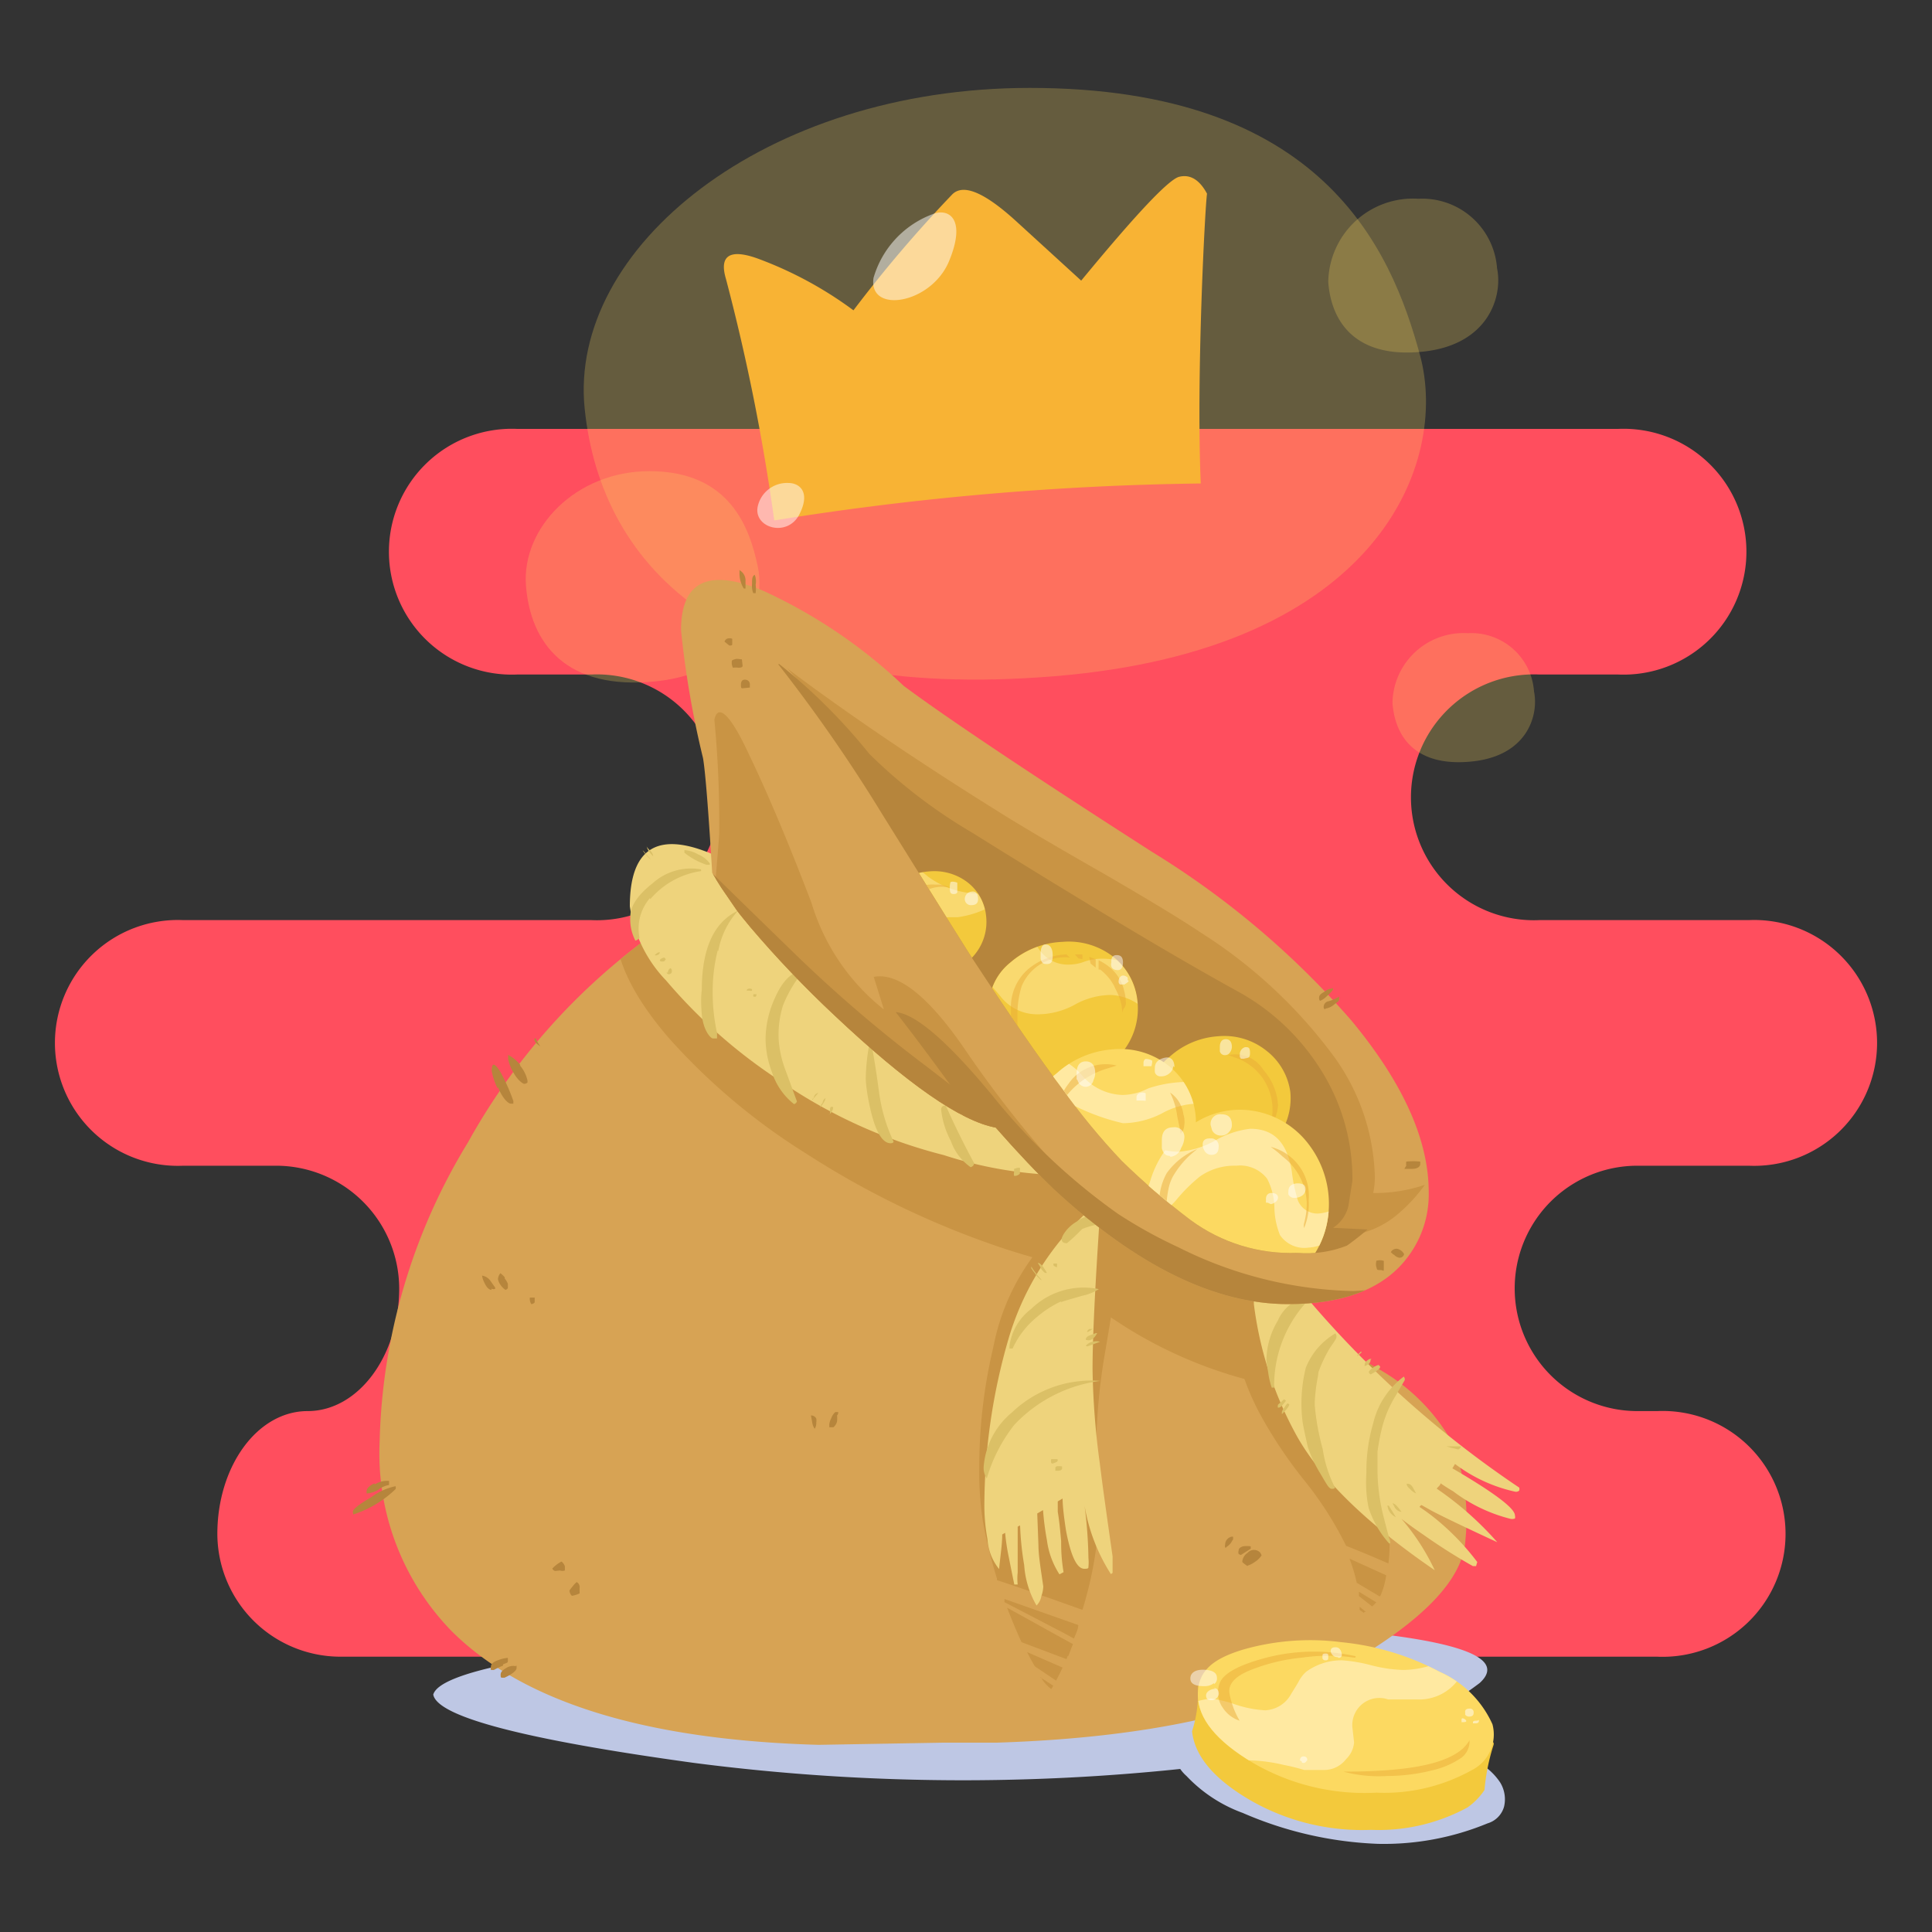 <svg id="Calque_1" data-name="Calque 1" xmlns="http://www.w3.org/2000/svg" xmlns:xlink="http://www.w3.org/1999/xlink" viewBox="0 0 80 80"><rect x="0" y="0" width="80" height="80" fill="#333333" stroke="none"/><defs><style>.cls-1{fill:none;clip-rule:evenodd;}.cls-2{fill:#ff4e5e;}.cls-10,.cls-11,.cls-13,.cls-14,.cls-15,.cls-17,.cls-19,.cls-2,.cls-20,.cls-3,.cls-4,.cls-5,.cls-6,.cls-7,.cls-9{fill-rule:evenodd;}.cls-15,.cls-3{fill:#fcd961;}.cls-3{opacity:0.25;}.cls-4{fill:#f8b334;}.cls-20,.cls-5{fill:#fff;}.cls-18,.cls-5{opacity:0.5;}.cls-6{fill:#bec7e4;}.cls-7{fill:#d7a354;}.cls-8{clip-path:url(#clip-path);}.cls-9{fill:#c99444;}.cls-10{fill:#eed37c;}.cls-11{fill:#dbc066;}.cls-12{clip-path:url(#clip-path-2);}.cls-13{fill:#b6853c;}.cls-14{fill:#f3c93c;}.cls-16{clip-path:url(#clip-path-3);}.cls-17{fill:#ffe9a1;}.cls-19{fill:#e9ab35;}.cls-20{fill-opacity:0.5;}.cls-21{clip-path:url(#clip-path-4);}.cls-22{clip-path:url(#clip-path-5);}.cls-23{clip-path:url(#clip-path-6);}.cls-24{clip-path:url(#clip-path-7);}.cls-25{clip-path:url(#clip-path-8);}</style><clipPath id="clip-path"><path class="cls-1" d="M19.38,47.3a26.34,26.34,0,0,1,12-11.15l.14-.07.12,0s.05.07.05.16,0,.07,0,.11a.64.64,0,0,0,0,.07h.1l5.09,3.87L52.57,52.22l.07,0h0a4.19,4.19,0,0,1,1.12,1.41,9.09,9.09,0,0,0,3.22,3,8,8,0,0,1,3.17,3.13,8.71,8.71,0,0,1,.53,4q-.13,2.46-5.1,5.28T41.27,72.16H39.05l-5.15.09q-10.75-.3-15.18-4.69a10.55,10.55,0,0,1-3-7.87A24.87,24.87,0,0,1,19.38,47.3Z"/></clipPath><clipPath id="clip-path-2"><path class="cls-1" d="M28.2,26.1q0-3.06,3.42-1.63a21.34,21.34,0,0,1,5.8,3.93q2.69,2,10.26,6.86a35.59,35.59,0,0,1,8.28,7q3.2,3.86,3.2,7.1A4.3,4.3,0,0,1,58.33,52q-1.45,2-5,2-4.53,0-9.66-4.73c-.68-.65-1.5-1.51-2.44-2.58q-2.16-.39-6.67-4.64a44.53,44.53,0,0,1-3.49-3.66c-.21-.26-.41-.49-.57-.71l-.63-.92c-.1-.16-.23-.36-.38-.62-.16-2.66-.29-4.24-.38-4.75A38.84,38.84,0,0,1,28.2,26.1Z"/></clipPath><clipPath id="clip-path-3"><path class="cls-1" d="M57,74.23A9.17,9.17,0,0,1,51.89,73c-1.53-.91-2.29-1.85-2.29-2.83s.62-1.48,1.86-1.86A10.08,10.08,0,0,1,55.55,68a10.91,10.91,0,0,1,4.07,1.23A4.3,4.3,0,0,1,61.8,71.4a1.65,1.65,0,0,1-.86,1.9A7.44,7.44,0,0,1,57,74.23Z"/></clipPath><clipPath id="clip-path-4"><path class="cls-1" d="M36,31.22a21.65,21.65,0,0,0,4.24,3.25q2.88,1.8,5.82,3.57t5.17,3a9.35,9.35,0,0,1,3.47,3.27A8.42,8.42,0,0,1,56,48.9s-.06.38-.17,1.06a1.48,1.48,0,0,1-.63.88l1.43.07c-.38.32-.67.54-.86.67a4.6,4.6,0,0,1-2.05.3,7,7,0,0,1-4.42-1.36,29.61,29.61,0,0,1-2.85-2.45,27.91,27.91,0,0,1-2.47-3q-1.4-1.86-3.61-5.22c-.14-.2-1.42-2.25-3.86-6.17a65,65,0,0,0-4.29-6.18l.05,0A23.86,23.86,0,0,1,36,31.22Z"/></clipPath><clipPath id="clip-path-5"><path class="cls-1" d="M46.45,43.6a3.13,3.13,0,0,1-2.37,1.16,2.49,2.49,0,0,1-2.36-.93,3.7,3.7,0,0,1-.78-2.11,2.39,2.39,0,0,1,.9-1.87A3.5,3.5,0,0,1,44,39a3,3,0,0,1,2.1.62,2.67,2.67,0,0,1,1,1.83A2.86,2.86,0,0,1,46.45,43.6Z"/></clipPath><clipPath id="clip-path-6"><path class="cls-1" d="M49.5,46.12a3.12,3.12,0,0,1-.72,2.38,3.5,3.5,0,0,1-2.61,1.28,2.64,2.64,0,0,1-2.56-1,3.89,3.89,0,0,1-.86-2.33,2.52,2.52,0,0,1,1-2,3.86,3.86,0,0,1,2.34-1,3.23,3.23,0,0,1,2.3.68A3,3,0,0,1,49.5,46.12Z"/></clipPath><clipPath id="clip-path-7"><path class="cls-1" d="M54.24,47.45A4.06,4.06,0,0,1,55,50.33a3.79,3.79,0,0,1-1.78,2.79,2.84,2.84,0,0,1-3.11.4,4.9,4.9,0,0,1-2.24-1.93,3.11,3.11,0,0,1-.25-2.66,4.14,4.14,0,0,1,1.71-2.33A3.44,3.44,0,0,1,51.91,46,3.6,3.6,0,0,1,54.24,47.45Z"/></clipPath><clipPath id="clip-path-8"><path class="cls-1" d="M36.83,39.72a2.64,2.64,0,0,1-.6-1.6,1.73,1.73,0,0,1,.66-1.38,2.7,2.7,0,0,1,1.62-.66,2.26,2.26,0,0,1,1.56.46,2,2,0,0,1,.76,1.37,2.13,2.13,0,0,1-.48,1.63,2.45,2.45,0,0,1-1.78.88A1.77,1.77,0,0,1,36.83,39.72Z"/></clipPath></defs><title>Plan de travail 2</title><path class="cls-2" d="M68.62,68.6a5.09,5.09,0,1,0,0-10.17H67.8a5.08,5.08,0,1,1,0-10.16h4.61a5.09,5.09,0,1,0,0-10.17H63.74a5.09,5.09,0,1,1,0-10.17H67a5.09,5.09,0,1,0,0-10.17H21.42a5.09,5.09,0,1,0,0,10.17h3.07a5.09,5.09,0,1,1,0,10.17H7.59a5.09,5.09,0,1,0,0,10.17h3.85a5.1,5.1,0,0,1,5.09,5.08c0,2.8-1.7,5.08-3.79,5.08S9,60.72,9,63.52a5.1,5.1,0,0,0,5.09,5.08Z"/><path class="cls-3" d="M42.64,3.64c-11,0-19.11,6.64-18.43,13.28S30.22,29.1,43.67,28,60,19.14,58.8,14.71,54.74,3.64,42.64,3.64Z"/><path class="cls-3" d="M26.89,19.51c-3.06,0-5.3,2.37-5.11,4.75s1.66,4.35,5.4,3.95,4.53-3.16,4.2-4.74S30.25,19.51,26.89,19.51Z"/><path class="cls-3" d="M58.73,8.23A3.51,3.51,0,0,0,55,11.68c.13,1.73,1.21,3.17,3.93,2.88s3.3-2.3,3.06-3.45A3.11,3.11,0,0,0,58.73,8.23Z"/><path class="cls-3" d="M60.78,26.22a2.94,2.94,0,0,0-3.12,2.89c.11,1.45,1,2.66,3.3,2.42s2.76-1.93,2.56-2.9A2.6,2.6,0,0,0,60.78,26.22Z"/><path class="cls-4" d="M39.43,8.05c.46-.46,1.35-.08,2.68,1.14l2.66,2.43q3.42-4.15,4.06-4.3c.45-.11.84.12,1.15.7-.08.53-.45,7.53-.26,12a120.05,120.05,0,0,0-17.66,1.53,84.22,84.22,0,0,0-2-10c-.37-1.24.53-1.14,1.38-.82a15.87,15.87,0,0,1,3.9,2.12A54.47,54.47,0,0,1,39.43,8.05Z"/><path class="cls-5" d="M38.64,8.86a4,4,0,0,0-2.47,2.65c-.22,1.5,2.39,1.09,3.13-.7S39.25,8.62,38.64,8.86Z"/><path class="cls-5" d="M32.66,20a1.24,1.24,0,0,0-1.29,1c-.15.87,1.24,1.26,1.73.3S33.07,20,32.66,20Z"/><path class="cls-6" d="M56.66,72A29.74,29.74,0,0,1,51,73a86.67,86.67,0,0,1-22.25,0q-10.55-1.45-10.81-2.83.38-1.37,11.92-2.41a157.43,157.43,0,0,1,22.48-.48q10.95.57,8.93,2.41A14,14,0,0,1,56.66,72Z"/><path class="cls-6" d="M48.6,72.18c.16-.69,1.8-1.08,4.9-1.18a12.63,12.63,0,0,1,7.75,2,2.56,2.56,0,0,1,.87.81,1.33,1.33,0,0,1,.16,1,1,1,0,0,1-.68.69,11.23,11.23,0,0,1-4.54.85,15.48,15.48,0,0,1-5.6-1.28,6.05,6.05,0,0,1-2.33-1.53A1.58,1.58,0,0,1,48.6,72.18Z"/><path class="cls-7" d="M19.38,47.3a26.34,26.34,0,0,1,12-11.15l.14-.07.12,0s.05.07.05.16,0,.07,0,.11a.64.64,0,0,0,0,.07h.1l5.09,3.87L52.57,52.22l.07,0h0a4.19,4.19,0,0,1,1.12,1.41,9.09,9.09,0,0,0,3.22,3,8,8,0,0,1,3.17,3.13,8.71,8.71,0,0,1,.53,4q-.13,2.46-5.1,5.28T41.27,72.16H39.05l-5.15.09q-10.75-.3-15.18-4.69a10.55,10.55,0,0,1-3-7.87A24.87,24.87,0,0,1,19.38,47.3Z"/><g class="cls-8"><path class="cls-9" d="M58.78,53.65a3.69,3.69,0,0,1-.77,2,4,4,0,0,1-3.13,1.77c.66,1.4,1.18,2.42,1.55,3a9.21,9.21,0,0,1,.89,2,5.73,5.73,0,0,1,.17,2.32c-.66-.29-1.24-.53-1.75-.73A14.44,14.44,0,0,0,54,61.29a18.81,18.81,0,0,1-1.75-2.6,10.51,10.51,0,0,1-.72-1.59A18.23,18.23,0,0,1,46,54.55q-.08.51-.27,1.62a25.1,25.1,0,0,0-.34,3.72c0,.22,0,.43,0,.63a3.91,3.91,0,0,0,0,.58V63l0,.05,0,.18v.14a.29.29,0,0,1,0,.09h0l0,0q0,.38,0,.63v0a15.63,15.63,0,0,1-.33,1.72c-.07.26-.14.55-.24.85l-1.29-.46c-.86-.3-1.6-.56-2.25-.77,0,0,0,0,0-.07A20.89,20.89,0,0,1,40.7,63a13.17,13.17,0,0,1-.15-2.21,21.45,21.45,0,0,1,.58-5,9.21,9.21,0,0,1,1.62-3.73c-.63-.18-1.26-.38-1.9-.61a36.1,36.1,0,0,1-7.48-3.69A26.12,26.12,0,0,1,27.71,43q-2.24-2.59-2.24-4.64a5.36,5.36,0,0,1,.1-1.12c.08-.4.21-.62.39-.65a.65.65,0,0,1,.14-.23.68.68,0,0,1,.62-.21h2a57.68,57.68,0,0,1,8,2.74q5.09,2.09,9.85,4.57,9.74,5.09,11.5,8.19a3.82,3.82,0,0,0-.11-.51l0,0a3.38,3.38,0,0,1,.57,1.18A5.07,5.07,0,0,1,58.78,53.65ZM44,69.05q-.12.26-.27.54L42.85,69c-.1-.17-.21-.37-.32-.59Zm-.93.4.54.35a.64.64,0,0,1-.08.14A1.57,1.57,0,0,1,43.1,69.45Zm1.58-2.16c0,.18-.11.37-.18.56l-.42-.23-2.46-1.28a.69.69,0,0,0,0-.13Zm-.44,1.28a1.12,1.12,0,0,1-.05.13L42.3,68c-.23-.49-.43-1-.6-1.43l2.24,1.24.49.27C44.37,68.21,44.31,68.39,44.24,68.57Zm12.27-1.78-.18-.13v-.13l.26.22-.07,0Zm.34-.27-.55-.43,0-.18.72.44Zm.3-.42-.94-.56a7.09,7.09,0,0,0-.3-1l1.52.69A3.19,3.19,0,0,1,57.15,66.1Z"/></g><path class="cls-10" d="M44,48h0l.17,0,.18.16.39.36c-.18,0-.47.08-.85.14a17,17,0,0,1-4.81-.83,21.13,21.13,0,0,1-6.88-3.14,21.8,21.8,0,0,1-4.61-4.08,5.57,5.57,0,0,1-1.51-3.08c0-2.49,1.22-3.18,3.67-2.05l.54.54h-.06l-.09,0,.72.55c.43.41.92.86,1.45,1.34,2.24,2,4.12,3.66,5.62,4.89q1.31,1.06,5.71,4.78C43.8,47.72,43.93,47.85,44,48Z"/><path class="cls-11" d="M37,47.27s0,.07-.12.07c-.33,0-.61-.45-.82-1.33s-.21-1.34-.21-1.35A8,8,0,0,1,36,43.23h.08c.09.43.2,1.1.32,2A7,7,0,0,0,37,47.27Zm2.16-1.5c.34.77.73,1.57,1.18,2.4a.19.19,0,0,1-.15.16,2.23,2.23,0,0,1-.82-1.09,3.56,3.56,0,0,1-.4-1.3.15.15,0,0,1,.1-.15Zm3,2.58a.09.09,0,0,0,.07,0,.38.38,0,0,1,0,.14c0,.14,0,.18,0,.11a.33.33,0,0,1-.17.09l-.07,0a.42.42,0,0,1,0-.15V48.4s0,0,0,0Zm-12.44-9a6.9,6.9,0,0,0-.21,1.68,7.88,7.88,0,0,0,.18,1.74V43s-.08,0-.17,0-.4-.32-.46-1,0-1,0-1c0-1.72.5-2.82,1.5-3.29A3.39,3.39,0,0,0,29.74,39.39Zm-.33-3.54s0,0-.13,0a2.94,2.94,0,0,1-.92-.5V35.2a1.35,1.35,0,0,1,.57.18,1.13,1.13,0,0,1,.48.37Zm-2.48,1.38a1.94,1.94,0,0,0-.43,1.64.32.32,0,0,1-.17.12,1.91,1.91,0,0,1-.21-1q0-.65.93-1.38a2.37,2.37,0,0,1,2-.57l0,.07A3.39,3.39,0,0,0,26.93,37.23ZM32.24,43a4.38,4.38,0,0,0,.3,1.35L33,45.61a.19.19,0,0,1-.12.11,2.74,2.74,0,0,1-.91-1.31A4,4,0,0,1,31.7,43a4.17,4.17,0,0,1,.39-1.68c.32-.73.72-1.11,1.21-1.15a5.3,5.3,0,0,0-.88,1.47A4.1,4.1,0,0,0,32.24,43Z"/><path class="cls-10" d="M45.49,51.13c-.17,2.61-.25,4.47-.25,5.55a31.81,31.81,0,0,0,.3,3.91c.11.9.29,2.18.53,3.86v.68l-.07.05a7.55,7.55,0,0,1-1.09-2.83,19.14,19.14,0,0,1,.16,2.16,1.9,1.9,0,0,1,0,.37c0,.05,0,.08-.17.08-.31,0-.56-.53-.76-1.59Q44,62.46,44,62.05l-.2.12c0,.22,0,.36,0,.43.06.36.1.76.14,1.22,0,.26,0,.69.1,1.28l-.17.09a3.41,3.41,0,0,1-.52-1.42,11.42,11.42,0,0,1-.16-1.24l-.24.14L43,64c0,.38.09.94.2,1.69a1.26,1.26,0,0,1-.08.4.7.7,0,0,1-.2.39,3.83,3.83,0,0,1-.51-1.67,12.19,12.19,0,0,1-.17-1.64.24.24,0,0,0-.1.05v0c0,.3,0,.79,0,1.48,0,.06,0,.19,0,.42a2.29,2.29,0,0,0,0,.49H42s-.09-.43-.23-1.14a8.71,8.71,0,0,1-.15-1l-.12.07c0,.42-.08.9-.13,1.43a2.18,2.18,0,0,1-.48-1.23,7.8,7.8,0,0,1-.13-1.38,24.93,24.93,0,0,1,1-6.92,11.6,11.6,0,0,1,3.88-5.79Q45.54,50.25,45.49,51.13Z"/><path class="cls-11" d="M44.81,50.89a7.75,7.75,0,0,1-.63.59c-.15,0-.22-.06-.22-.17s.21-.49.63-.73a1.06,1.06,0,0,1,1.21-.08c0,.08-.14.15-.33.2A3.46,3.46,0,0,0,44.81,50.89Zm-.88,3a4.54,4.54,0,0,0-1,.65,3.62,3.62,0,0,0-1,1.3h-.13s0,0,0-.1a2.3,2.3,0,0,1,.9-1.54,3.11,3.11,0,0,1,2.8-.82,2,2,0,0,1-.67.27C44.27,53.81,44,53.89,43.93,53.92Zm-3.2,6.87a3.23,3.23,0,0,1,1.18-2.28,4.75,4.75,0,0,1,3.65-1.3v0A5.94,5.94,0,0,0,42,59a6.57,6.57,0,0,0-1.14,2.22A.78.78,0,0,1,40.73,60.79Z"/><path class="cls-10" d="M51.87,53.49c0-.22,0-.44,0-.67a.49.49,0,0,1,.2-.45,6.7,6.7,0,0,1,.31.72,2.21,2.21,0,0,1,.54,0,1.66,1.66,0,0,1,.54.11.45.45,0,0,1,.1-.13,42.68,42.68,0,0,0,9.35,8.53.33.33,0,0,1,0,.12.2.2,0,0,1-.16.05,6.4,6.4,0,0,1-2.5-1.15l-.11.18.24.14c1.57.93,2.35,1.53,2.35,1.81a.24.24,0,0,1,0,.13l0,0a.36.36,0,0,1-.23,0,6.57,6.57,0,0,1-2.33-1.13c-.19-.11-.36-.22-.52-.33,0,.08-.11.15-.16.22A13.39,13.39,0,0,1,62,63.86c-1.47-.68-2.38-1.12-2.73-1.31l-.41-.23a.2.2,0,0,0-.08.08,8.29,8.29,0,0,1,.74.55,10.28,10.28,0,0,1,1.65,1.73l-.05.17-.13,0a23.85,23.85,0,0,1-2.05-1.3c-.35-.24-.66-.46-.91-.66a9.29,9.29,0,0,1,1.38,2.13c-2.92-2-4.85-3.92-5.81-5.74A15.1,15.1,0,0,1,51.92,54l0,0,0,0s0-.06,0-.15A.85.85,0,0,1,51.87,53.49Z"/><path class="cls-11" d="M54.34,53.67a5.13,5.13,0,0,0-1.58,3.79l-.1,0a3.23,3.23,0,0,1-.14-.58c-.05-.32-.08-.51-.08-.58a3.24,3.24,0,0,1,.47-1.61A1.68,1.68,0,0,1,54.34,53.67Zm1,1.63s0,0,0,.07-.17.29-.28.46a5.69,5.69,0,0,0-.47,1c0,.12-.06.34-.1.67s-.05.52-.05.68A10,10,0,0,0,54.77,60a5.17,5.17,0,0,0,.51,1.6s0,.05-.13.05-.23-.22-.5-.67a5.21,5.21,0,0,1-.5-1.08c-.11-.49-.18-.82-.21-1a6.14,6.14,0,0,1,.13-2.26,2.87,2.87,0,0,1,1.23-1.43Zm2.82,1.76a.13.13,0,0,1,0,.1l-.39.67a4.71,4.71,0,0,0-.54,1.28,9.18,9.18,0,0,0-.19,1c0,.1,0,.39,0,.86a8,8,0,0,0,.26,1.87c.09.36.18.7.27,1v.07l-.05,0a4.14,4.14,0,0,1-.85-1.48A5.26,5.26,0,0,1,56.58,61a7,7,0,0,1,.28-2.06A3.37,3.37,0,0,1,58.13,57Z"/><path class="cls-7" d="M28.2,26.1q0-3.06,3.42-1.63a21.34,21.34,0,0,1,5.8,3.93q2.69,2,10.26,6.86a35.59,35.59,0,0,1,8.28,7q3.2,3.86,3.2,7.1A4.3,4.3,0,0,1,58.33,52q-1.45,2-5,2-4.53,0-9.66-4.73c-.68-.65-1.5-1.51-2.44-2.58q-2.16-.39-6.67-4.64a44.53,44.53,0,0,1-3.49-3.66c-.21-.26-.41-.49-.57-.71l-.63-.92c-.1-.16-.23-.36-.38-.62-.16-2.66-.29-4.24-.38-4.75A38.84,38.84,0,0,1,28.2,26.1Z"/><g class="cls-12"><path class="cls-9" d="M31,31.21q1.17,2.43,2.6,6.17a8.89,8.89,0,0,0,3,4.42l-.42-1.35h0c1-.19,2.25.79,3.74,2.95a45.67,45.67,0,0,0,4,5.09A12.33,12.33,0,0,1,45.4,50.1c-.21-.18-.31-.06-.31.36,0,.15,0,.2-.05.17s0,.08-.13.08q-1.84,0-4.73-4.07l-.34-.5h0a8.37,8.37,0,0,1-3.11-1.56c0,.12,0,.23,0,.33s0,.13,0,.12-.08,0-.09,0a10.21,10.21,0,0,1-.75-1,13.71,13.71,0,0,1-2-1.54l0,0-.48-.41-1.48-1.5a6.71,6.71,0,0,1-1-1.29,3.58,3.58,0,0,1-.18-.32c0,.16-.06.32-.09.46l-1.13-1.82c.17-2,.25-3,.25-3.08a44.29,44.29,0,0,0-.2-4.73C29.73,29.11,30.25,29.59,31,31.21Z"/><path class="cls-13" d="M62.63,52.72A8.75,8.75,0,0,1,59.87,54a12.5,12.5,0,0,1-3.81.75,17.66,17.66,0,0,1-8-2.13,14.64,14.64,0,0,1-4.74-3.41L41.25,47a12.07,12.07,0,0,1-6.32-3.54c-1.74-1.82-2.89-3.06-3.47-3.72L29,36.89c-1.57-1.83-2.42-3.08-2.55-3.72q2.32,2.3,6.54,6.4a57.15,57.15,0,0,0,5.35,4.57l1,.77c-.88-1.21-1.64-2.22-2.25-3v0q1.23.1,4,3.45a25.62,25.62,0,0,0,5.2,4.9,19.47,19.47,0,0,0,2.51,1.39,16.9,16.9,0,0,0,7.23,1.81,13.15,13.15,0,0,0,2.86-.45A13.25,13.25,0,0,1,62,52.46a.61.61,0,0,1,.32.08Z"/></g><path class="cls-9" d="M55.23,43.74a8.86,8.86,0,0,1,1.7,5,3.23,3.23,0,0,1-.07.66A6.4,6.4,0,0,0,59,49.06a6.64,6.64,0,0,1-1.15,1.24,3.77,3.77,0,0,1-2.56.88c-1.08,0-2-.67-2.66-2.07a12.17,12.17,0,0,0-2.69-3.62c-.81-.75-2-1.8-3.62-3.13S43.42,40,42.63,39.24a58.53,58.53,0,0,1-5.57-6.3c-1.35-1.71-2.83-3.46-4.46-5.26q3.67,2.76,8.65,5.87c.82.52,2.3,1.4,4.46,2.63q2.86,1.66,4,2.43A20.38,20.38,0,0,1,55.23,43.74Z"/><path class="cls-13" d="M36,31.22a21.65,21.65,0,0,0,4.24,3.25q2.88,1.8,5.82,3.57t5.17,3a9.35,9.35,0,0,1,3.47,3.27A8.42,8.42,0,0,1,56,48.9s-.06.38-.17,1.06a1.48,1.48,0,0,1-.63.88l1.43.07c-.38.32-.67.54-.86.67a4.6,4.6,0,0,1-2.05.3,7,7,0,0,1-4.42-1.36,29.61,29.61,0,0,1-2.85-2.45,27.91,27.91,0,0,1-2.47-3q-1.4-1.86-3.61-5.22c-.14-.2-1.42-2.25-3.86-6.17a65,65,0,0,0-4.29-6.18l.05,0A23.86,23.86,0,0,1,36,31.22Z"/><path class="cls-14" d="M49.61,70V69.8a2.68,2.68,0,0,0,1.63,0,10.08,10.08,0,0,1,4.09-.24,10.77,10.77,0,0,1,4.09,1.24l2.43,1.36,0,.08a8.37,8.37,0,0,0-.38,1.88,2.77,2.77,0,0,1-.7.72,7.7,7.7,0,0,1-4,.93,9.27,9.27,0,0,1-5.09-1.28c-1.44-.86-2.21-1.79-2.32-2.8A5.26,5.26,0,0,0,49.61,70Z"/><path class="cls-15" d="M57,74.23A9.17,9.17,0,0,1,51.89,73c-1.53-.91-2.29-1.85-2.29-2.83s.62-1.48,1.86-1.86A10.08,10.08,0,0,1,55.55,68a10.91,10.91,0,0,1,4.07,1.23A4.3,4.3,0,0,1,61.8,71.4a1.65,1.65,0,0,1-.86,1.9A7.44,7.44,0,0,1,57,74.23Z"/><g class="cls-16"><path class="cls-17" d="M49.3,70.53a4,4,0,0,1,.86-.2,6,6,0,0,1,1,.25,4.62,4.62,0,0,0,1.23.24,1.29,1.29,0,0,0,1.08-.69c.13-.21.24-.38.32-.53a1.44,1.44,0,0,1,.3-.38,2.49,2.49,0,0,1,1.49-.47,6.37,6.37,0,0,1,1.18.2,5.91,5.91,0,0,0,1.35.2,3.89,3.89,0,0,0,2.21-.73l.13-.08c.08.09.12.15.12.2v.08l.1-.07a2.15,2.15,0,0,1-.17.82,2,2,0,0,1-1.84,1H57.48A1.12,1.12,0,0,0,56,71.53l.07.62a1.09,1.09,0,0,1-.33.69,1.15,1.15,0,0,1-.85.45H54a8.07,8.07,0,0,0-.85-.21,6.83,6.83,0,0,0-1.69-.19,2,2,0,0,0-1.65.72L49.56,73c-.5-.91-.86-1.6-1.08-2.08A3.35,3.35,0,0,1,49.3,70.53Z"/></g><g class="cls-18"><path class="cls-19" d="M56.08,68.64a7.49,7.49,0,0,0-2.17,0,7.62,7.62,0,0,0-2.19.54c-.6.25-.87.57-.81.94a3.44,3.44,0,0,0,.42,1.13,1.32,1.32,0,0,1-.7-.54,1.08,1.08,0,0,1-.13-1c.14-.41.79-.77,1.94-1.07a7.88,7.88,0,0,1,3.69-.06h0S56.16,68.64,56.08,68.64Z"/></g><path class="cls-20" d="M60.85,70.75a.15.15,0,0,1,.17.17c0,.11-.06.16-.18.16a.19.19,0,0,1-.17-.08l0-.08C60.65,70.8,60.72,70.75,60.85,70.75Zm.39.5c0,.08-.05.11-.14.11s-.1,0-.11,0v0c0-.07,0-.11.13-.11S61.24,71.18,61.24,71.25Zm-.7-.1s.1,0,.16.08-.08.08-.1.08h-.08l0-.07A.12.12,0,0,1,60.54,71.15ZM55,68.62c0,.09,0,.13-.12.13a.12.12,0,0,1-.12-.08v-.08c0-.08,0-.12.13-.12S55,68.52,55,68.62Zm.4,0a.28.28,0,0,1-.24-.11.27.27,0,0,1-.06-.14c0-.11.06-.16.2-.16s.21.08.25.23S55.52,68.65,55.42,68.65Zm-5.14,1.08a.62.62,0,0,1-.4.12c-.38,0-.57-.1-.57-.32s.19-.37.55-.36.55.12.55.33A.27.27,0,0,1,50.28,69.73Zm0,.2q.2,0,.21.24a.28.28,0,0,1-.1.18.28.28,0,0,1-.21.08c-.15,0-.22-.06-.22-.2S50.12,69.93,50.33,69.93Zm3.57,3c0-.11.05-.17.15-.17s.15.06.15.13,0,0-.05.09A.19.19,0,0,1,54,73C53.94,73,53.9,73,53.9,72.93Z"/><g class="cls-18"><path class="cls-19" d="M57.44,73.54a5.65,5.65,0,0,1-1.81-.18c2.34,0,3.92-.24,4.74-.8a1.52,1.52,0,0,0,.48-.5.85.85,0,0,1-.33.72,3.47,3.47,0,0,1-1.15.51A7.81,7.81,0,0,1,57.44,73.54Z"/></g><g class="cls-21"><path class="cls-14" d="M52.77,47.27a3,3,0,0,1-2.24,1.1,2.25,2.25,0,0,1-2.2-.88,3.32,3.32,0,0,1-.75-2,2.19,2.19,0,0,1,.85-1.73,3.32,3.32,0,0,1,2-.85,2.79,2.79,0,0,1,2,.59,2.61,2.61,0,0,1,1,1.72A2.73,2.73,0,0,1,52.77,47.27Z"/><g class="cls-18"><path class="cls-19" d="M52.51,46.79a1.86,1.86,0,0,0,.18-.75,2.27,2.27,0,0,0-1.58-2.26l-.25-.09a1.37,1.37,0,0,1,1.46.62,2.41,2.41,0,0,1,.6,1.46,1.81,1.81,0,0,1-.18.67,1.13,1.13,0,0,1-.25.38Z"/></g><path class="cls-14" d="M46.45,43.6a3.13,3.13,0,0,1-2.37,1.16,2.49,2.49,0,0,1-2.36-.93,3.7,3.7,0,0,1-.78-2.11,2.39,2.39,0,0,1,.9-1.87A3.5,3.5,0,0,1,44,39a3,3,0,0,1,2.1.62,2.67,2.67,0,0,1,1,1.83A2.86,2.86,0,0,1,46.45,43.6Z"/><g class="cls-22"><g class="cls-18"><path class="cls-17" d="M45.51,39.7a3,3,0,0,1,2.32.95l.14.16c-.07.4-.12.71-.14.94s0,.27-.07.44L47.58,42A2.16,2.16,0,0,0,46,41.2a3.1,3.1,0,0,0-1.53.42A3.21,3.21,0,0,1,43,42a1.92,1.92,0,0,1-1.57-.74c-.39-.48-.67-.73-.84-.73h-.1l.52-.69A13.86,13.86,0,0,1,42.8,38h0s0,0,0,.08,0,.27-.05.47a1.38,1.38,0,0,0,.27.75,1.43,1.43,0,0,0,1.28.64,1.79,1.79,0,0,0,.55-.1A2.21,2.21,0,0,1,45.51,39.7Z"/></g></g><g class="cls-18"><path class="cls-19" d="M45.49,40.14l0-.38a2.4,2.4,0,0,1,.38.23,1.77,1.77,0,0,1,.67,1,2.12,2.12,0,0,1,.08.57v0s0,.09-.07.18-.06.17-.08.18a1.9,1.9,0,0,0-.07-.46,2.63,2.63,0,0,0-.21-.51l-.07-.15a2.11,2.11,0,0,0-.56-.65S45.5,40.15,45.49,40.14Zm-.33-.24-.06-.28.27.1c0,.11,0,.23,0,.35Zm-1-.38.14.13a1.94,1.94,0,0,0-2,1.2,4,4,0,0,0-.17,1.24c0,.17,0,.35,0,.55l-.27,0a1.57,1.57,0,0,1,0-.23c0-.41,0-.62,0-.63a2.08,2.08,0,0,1,.75-1.68A2.62,2.62,0,0,1,44.13,39.52Zm.5.17-.15-.17.31,0a1.42,1.42,0,0,1,0,.2A.66.66,0,0,0,44.63,39.69Z"/></g><path class="cls-15" d="M49.5,46.12a3.12,3.12,0,0,1-.72,2.38,3.5,3.5,0,0,1-2.61,1.28,2.64,2.64,0,0,1-2.56-1,3.89,3.89,0,0,1-.86-2.33,2.52,2.52,0,0,1,1-2,3.86,3.86,0,0,1,2.34-1,3.23,3.23,0,0,1,2.3.68A3,3,0,0,1,49.5,46.12Z"/><g class="cls-23"><path class="cls-17" d="M50.05,45c0,.34.07.61.09.83a2.33,2.33,0,0,0-.76-.12,3.21,3.21,0,0,0-1.28.4,3.63,3.63,0,0,1-1.6.4,8.92,8.92,0,0,1-2.52-1,3,3,0,0,0-1.83-.37A15.91,15.91,0,0,1,43,43.64a2.53,2.53,0,0,1,1.77.85,2.29,2.29,0,0,0,1.71.85,2.38,2.38,0,0,0,1.06-.27,5.15,5.15,0,0,1,1.95-.26A1.43,1.43,0,0,1,50.05,45Z"/></g><g class="cls-18"><path class="cls-19" d="M49,46.13a1.09,1.09,0,0,1-.11.89c0-.17-.07-.43-.14-.78a3.13,3.13,0,0,0-.3-1A1.28,1.28,0,0,1,49,46.13Zm-2.78-2-.39.12a3.38,3.38,0,0,0-1.73,1.2,2.79,2.79,0,0,0-.4,1.2l0,.18c0-.13,0-.25,0-.36a2.63,2.63,0,0,1,.55-1.6A1.87,1.87,0,0,1,46.23,44.12Z"/></g><path class="cls-15" d="M54.24,47.45A4.06,4.06,0,0,1,55,50.33a3.79,3.79,0,0,1-1.78,2.79,2.84,2.84,0,0,1-3.11.4,4.9,4.9,0,0,1-2.24-1.93,3.11,3.11,0,0,1-.25-2.66,4.14,4.14,0,0,1,1.71-2.33A3.44,3.44,0,0,1,51.91,46,3.6,3.6,0,0,1,54.24,47.45Z"/><g class="cls-24"><path class="cls-17" d="M50.28,47.25a3.74,3.74,0,0,1,1.49-.51c1,0,1.53.59,1.72,1.76a6.7,6.7,0,0,0,.25,1.2.87.87,0,0,0,.84.55,1.75,1.75,0,0,0,1.2-.59v1l-.08.1a3.36,3.36,0,0,1-.58.56,1.75,1.75,0,0,1-.93.34A1.22,1.22,0,0,1,53,51.14,3.21,3.21,0,0,1,52.77,50a2.69,2.69,0,0,0-.3-1.19,1.41,1.41,0,0,0-1.28-.54,2.48,2.48,0,0,0-1.51.45,6.88,6.88,0,0,0-1,1A3.94,3.94,0,0,1,46.24,51q.09-.47.15-.75a9.13,9.13,0,0,1,1-2.88l.19,0a2.41,2.41,0,0,0,1.24.32A3.71,3.71,0,0,0,50.28,47.25Zm-2.71,2.61v0a.33.33,0,0,0-.14.1C47.58,49.91,47.62,49.86,47.57,49.86Z"/></g><g class="cls-18"><path class="cls-19" d="M52.62,47.49a2.09,2.09,0,0,1,1.57,2.21A2.58,2.58,0,0,1,54,50.85a.4.4,0,0,1,0-.2,3.18,3.18,0,0,0,.11-.82,2.52,2.52,0,0,0-1-1.94A4.55,4.55,0,0,0,52.62,47.49Zm-4.4,3.45A2.36,2.36,0,0,1,48,49.81a2.5,2.5,0,0,1,.31-1.23,2.89,2.89,0,0,1,1.27-1,3.77,3.77,0,0,0-.93,1,1.74,1.74,0,0,0-.25.58,4.06,4.06,0,0,0-.1,1,3.17,3.17,0,0,0,.06.68,3,3,0,0,0,.24.62,1.89,1.89,0,0,1,.06.18A2.38,2.38,0,0,1,48.22,50.94Z"/></g><path class="cls-14" d="M36.83,39.72a2.64,2.64,0,0,1-.6-1.6,1.73,1.73,0,0,1,.66-1.38,2.7,2.7,0,0,1,1.62-.66,2.26,2.26,0,0,1,1.56.46,2,2,0,0,1,.76,1.37,2.13,2.13,0,0,1-.48,1.63,2.45,2.45,0,0,1-1.78.88A1.77,1.77,0,0,1,36.83,39.72Z"/><g class="cls-25"><g class="cls-18"><path class="cls-17" d="M36.56,35.63a2.57,2.57,0,0,1,.87,0,5.12,5.12,0,0,1,1,.67,3.62,3.62,0,0,0,2.26.7,3,3,0,0,0,1.08-.28l.06.26a4.18,4.18,0,0,1-2.17,1l-.35,0a2.5,2.5,0,0,1-.4,0,3.86,3.86,0,0,1-.92-.4,3,3,0,0,0-1.49-.47,2.56,2.56,0,0,0-.49,0l-.11,0c.1-.52.17-1,.22-1.31h0a1,1,0,0,1,.3-.19Z"/></g></g><g class="cls-18"><path class="cls-19" d="M37.21,37.31a1.77,1.77,0,0,1,1.53-.68,1.07,1.07,0,0,1,.6.13,1.5,1.5,0,0,0-.9.07A2,2,0,0,0,37,38.72L37,38.59a1,1,0,0,1-.1-.28A1.69,1.69,0,0,1,37.21,37.31Z"/></g><path class="cls-20" d="M50.93,43.58a.23.23,0,0,1-.19.11.21.21,0,0,1-.23-.16l0-.17c0-.22.09-.33.25-.33s.25.11.25.33A.43.43,0,0,1,50.93,43.58Zm.41.1a.3.3,0,0,1,.22-.32c.13,0,.2,0,.2.24s-.09.19-.25.24l-.12,0A.16.16,0,0,1,51.34,43.68Zm-.43,3.17a.41.41,0,0,1-.35.17.39.39,0,0,1-.37-.22l-.06-.21a.4.4,0,0,1,.45-.45c.29,0,.43.15.43.45A.39.39,0,0,1,50.91,46.85Zm-1.11.55c0-.19.11-.27.33-.26a.31.31,0,0,1,.33.36c0,.21-.1.32-.3.32a.33.33,0,0,1-.3-.2A.49.49,0,0,1,49.8,47.4Zm3.55,2.06a.93.93,0,0,1,0-.13q0-.3.36-.33c.24,0,.35.06.35.25a.33.33,0,0,1-.13.25.54.54,0,0,1-.3.1A.27.27,0,0,1,53.35,49.46Zm-.86.34-.07,0s0,0,0-.15.08-.26.25-.25.25.08.25.2a.23.23,0,0,1-.12.18.33.33,0,0,1-.18.08Zm-9.4-10.1v-.21c0-.28.09-.41.25-.38s.25.18.25.46-.08.35-.25.35S43.13,39.85,43.09,39.7Zm3.16-.15c.17,0,.25.1.25.3s-.07.32-.21.32-.24-.05-.27-.15,0-.16,0-.17C46,39.64,46.09,39.54,46.25,39.55Zm-6.9-3c0-.05.14-.06.29,0v.39s0,.08-.15.08-.16-.09-.16-.28A.63.63,0,0,1,39.35,36.56Zm1.15.68c0,.17-.09.25-.28.25a.25.25,0,0,1-.27-.25.31.31,0,0,1,.28-.31C40.41,36.89,40.5,37,40.5,37.24Zm6,3.53a.28.28,0,0,1-.13,0,.14.14,0,0,1-.05-.13.28.28,0,0,1,.05-.16c.07-.09.17-.11.32,0l0,0a.22.22,0,0,1,0,.12C46.79,40.6,46.71,40.68,46.55,40.77Zm1.18,3.39-.2,0-.13,0s0-.06,0-.13a.19.19,0,0,1,.08-.17c.07,0,.16,0,.28.07l0,.08Zm.9,0a.38.38,0,0,1-.13.27.52.52,0,0,1-.38.15.24.24,0,0,1-.25-.17,1.23,1.23,0,0,1,0-.18c0-.22.14-.36.4-.42S48.63,43.89,48.63,44.19Zm-4,.54,0-.24c0-.33.13-.5.38-.5s.39.16.39.49a.68.68,0,0,1-.07.28A.34.34,0,0,1,45,45,.35.35,0,0,1,44.62,44.73Zm2.68.88-.2,0s0,0,0-.15a.18.18,0,0,1,.11-.15.32.32,0,0,1,.27,0l0,.15,0,.16Zm1.17,2.29c-.16,0-.27-.1-.32-.31l0-.34c0-.35.15-.53.47-.53a.4.4,0,0,1,.46.45.91.91,0,0,1-.13.4A.52.52,0,0,1,48.47,47.9Z"/></g><path class="cls-13" d="M30.64,23.62a.49.49,0,0,1,.23.45v.3l-.07,0a1.17,1.17,0,0,1-.18-.64v-.13Zm.65.59a1.44,1.44,0,0,1,0,.35h-.1a.83.83,0,0,1-.05-.38c0-.19,0-.32.11-.38A.72.72,0,0,1,31.29,24.21ZM30,26.57a.21.21,0,0,1,.1-.12.3.3,0,0,1,.22,0l0,.21c0,.05,0,.07-.12.07Zm.75,1c0,.05-.06.08-.17.08a.75.75,0,0,0-.23,0s-.05-.09-.05-.2,0-.11.12-.15.17,0,.3,0Zm0,.93c-.05,0-.07,0-.07-.15s.07-.23.22-.2a.19.19,0,0,1,.15.2l0,.12ZM22.14,43v0h.05a1.36,1.36,0,0,0,.19.33c-.17-.11-.25-.2-.25-.27S22.13,43,22.14,43Zm-.6,1.13a1.46,1.46,0,0,1,.3.6.41.41,0,0,1,0,.1s-.07.05-.13.05-.27-.15-.44-.45a1.85,1.85,0,0,1-.23-.58l0-.17h0A1.59,1.59,0,0,1,21.54,44.09Zm-.93.95a2.84,2.84,0,0,1-.25-.73c0-.35.11-.35.34,0a7.79,7.79,0,0,1,.56,1.25.3.3,0,0,0,0,.1s0,0-.11,0S20.8,45.47,20.61,45Zm1.52,8.86A.19.19,0,0,1,22,54a.41.41,0,0,1-.06-.27h.2s0,0,0,.1S22.14,54,22.13,53.9Zm-1.23-1a.83.83,0,0,1,.13.22c0,.11,0,.16,0,.16s0,.06-.1.09a.7.7,0,0,1-.2-.2.58.58,0,0,1-.11-.24.42.42,0,0,1,.1-.25A1.18,1.18,0,0,1,20.9,52.89Zm-.55.47c-.1,0-.2-.1-.29-.29a1,1,0,0,1-.1-.3.52.52,0,0,1,.35.22l.19.27a.08.08,0,0,1,0,.06A.2.2,0,0,1,20.35,53.36Zm-4.84,8.06a1,1,0,0,1,.6-.15v.17a1,1,0,0,0-.42.18,1,1,0,0,1-.51.17c0,.05,0,0,0-.09S15.26,61.53,15.51,61.42Zm-.9,1.13c0-.11.26-.31.77-.61a2.58,2.58,0,0,1,1-.45h0a.22.22,0,0,1,0,.12,4.49,4.49,0,0,1-1.75,1.05S14.61,62.66,14.61,62.55Zm6.22,6.37a2.85,2.85,0,0,0-.38.18l-.12,0a.24.24,0,0,1,0-.15c0-.1.1-.19.31-.26a1.29,1.29,0,0,1,.39-.09h0s0,0,0,.11S21,68.84,20.83,68.92Zm.56,0s0,0,0,.1-.17.25-.5.4H20.8v0c-.05,0-.07,0-.07-.12s.08-.19.23-.28a.52.52,0,0,1,.38-.08Zm33.81-28a1.4,1.4,0,0,1-.25.27.85.85,0,0,1-.28.2s-.05,0-.05-.12.08-.17.23-.26A.52.52,0,0,1,55.2,40.93Zm.25.3s0,0,0,.1-.07.12-.2.22a.68.68,0,0,1-.35.17c-.06.06-.09,0-.09-.07a.24.24,0,0,1,.2-.23,1.67,1.67,0,0,0,.4-.17Zm2.78,7a.67.67,0,0,1,0-.17,2.61,2.61,0,0,1,.58,0s0,0,0,0,0,0,0,.1-.11.2-.33.2l-.28,0-.05,0Zm-.52,3.69-.12-.11a.27.27,0,0,1,.27-.14.43.43,0,0,1,.28.22.19.19,0,0,1-.2.15A.39.39,0,0,1,57.71,51.94Zm-.73.25a.51.51,0,0,1,.32,0s0,.14,0,.31,0,.07-.15.07-.12,0-.17-.17A.57.57,0,0,1,57,52.19Zm-6.2,11.87-.05,0a.22.22,0,0,1,0-.12.34.34,0,0,1,.27-.33s0,0,.06,0v.12C51,63.8,51,63.92,50.78,64.06Zm.51.27a.24.24,0,0,1,0-.15c0-.08.06-.13.18-.17a1.13,1.13,0,0,1,.32,0l0,.1-.41.26Zm.37.5c-.15-.1-.22-.16-.22-.18a.48.48,0,0,1,.22-.37.35.35,0,0,1,.53,0l.05.1a.85.85,0,0,1-.27.27A1.06,1.06,0,0,1,51.66,64.83Zm-17-6.24a1.08,1.08,0,0,1,0,.25.45.45,0,0,1-.15.24l-.17,0s0-.06,0-.13a.72.72,0,0,1,.08-.24.6.6,0,0,1,.17-.26l.12,0A.21.21,0,0,1,34.68,58.59Zm-.93.55,0,0a.69.69,0,0,1-.1-.27l-.05-.28c.12,0,.19.07.22.13a.54.54,0,0,1,0,.17A.45.45,0,0,1,33.75,59.14ZM24,65.76l0,.22a1.28,1.28,0,0,1-.32.1.34.34,0,0,1-.1-.22,1.45,1.45,0,0,1,.14-.18.9.9,0,0,1,.16-.17A.24.24,0,0,1,24,65.76Zm-1-.71c-.07,0-.12-.07-.13-.1a1.42,1.42,0,0,1,.38-.29.4.4,0,0,1,.14.2l0,.17a.28.28,0,0,1-.2,0Z"/><path class="cls-11" d="M56.75,56.33q0,.14-.24.24h0a.15.15,0,0,1,0-.07c0-.08.07-.16.21-.23h.07S56.75,56.3,56.75,56.33Zm.4.27c0,.07-.13.17-.39.31a.12.12,0,0,1-.08-.11s.06-.1.18-.17a.64.64,0,0,1,.22-.11S57.15,56.57,57.15,56.6ZM56.38,56l-.17.15s0,0,0-.05l.15-.14Zm-3,2.17q0,.09-.3.39v-.1a.46.46,0,0,1,.1-.17q.09-.16.15-.18h0S53.4,58.16,53.4,58.19ZM53.25,58c-.14.19-.23.28-.28.28a.07.07,0,0,1-.06,0s0,0,0-.05,0-.07.11-.15l.15-.14Zm6.81,1.94-.17-.05v0l.6,0,0,.05-.1.08Zm-1.8,1.5c.07,0,.14,0,.23.13l.15.27v0a.65.65,0,0,1-.25-.18C58.27,61.56,58.23,61.48,58.26,61.42ZM58,62.6a.38.38,0,0,1-.24-.17,1.62,1.62,0,0,0-.1-.18l0,0c.1,0,.22.14.37.35Zm-.49-.25.29.47h0a.59.59,0,0,1-.35-.48ZM26.78,35.06a.88.88,0,0,0,.15.17.39.39,0,0,1,.12.23l0,0c-.18-.18-.27-.32-.27-.44Zm0,.34a2.08,2.08,0,0,1,.18.21l0,0a2.41,2.41,0,0,1-.35-.4A.64.64,0,0,1,26.77,35.4Zm-.24.38v0l-.12-.12h0Zm.78,3.66s0,.08-.11.11a.13.13,0,0,1-.1,0c.08-.08.14-.12.2-.12h0Zm0,.31a.32.32,0,0,1,.19-.1l.06.07-.06.08a.24.24,0,0,1-.17,0Zm.34.52a.19.19,0,0,1,.1-.18.11.11,0,0,1,.06.11c0,.06,0,.1-.1.14h-.05S27.6,40.3,27.6,40.27Zm3.64,1,0,0h-.1a.13.13,0,0,1,0-.1h.13Zm-.38-.25,0,0c0-.08.11-.11.22-.06l0,.06a.14.14,0,0,1-.1,0Zm2.77,4.45a.33.33,0,0,1,.07-.15s.08-.07.12-.06h0s0,0,0,0l-.18.21S33.63,45.58,33.63,45.52Zm.49,0c0,.08-.07.21-.22.39h0v0a.38.38,0,0,1,.1-.19A.35.35,0,0,1,34.12,45.52Zm.19.64V46c0-.13,0-.19.13-.16A.38.38,0,0,1,34.31,46.16Zm9.4,6.21,0,.1,0,.05a.22.22,0,0,1-.15-.08v-.07ZM43,52.29s.11.05.18.15a2.21,2.21,0,0,1,.17.27l-.07,0s-.1-.06-.17-.18a1.24,1.24,0,0,0-.13-.22Zm.13.73a1.19,1.19,0,0,1-.28-.3,1.52,1.52,0,0,1-.15-.21.19.19,0,0,0,0-.07h0a2.94,2.94,0,0,0,.41.53Zm2.13,2-.2.13-.05,0a.21.21,0,0,1,.1-.12l.08,0Zm-.3.46q0-.12.15-.18l.27-.1.05,0c-.1.2-.23.3-.37.3Zm0,.25a.45.45,0,0,1,.29-.17.51.51,0,0,1,.3,0l-.52.19Zm-1.16,4.72v0s0,.06-.05.09l-.15.06c-.06,0-.08,0-.08-.1s0-.08.11-.08h.15Zm.18.27a.25.25,0,0,0,0,.07c0,.07-.06.11-.17.11h-.11l0-.09c0-.06,0-.1.15-.1Z"/></svg>